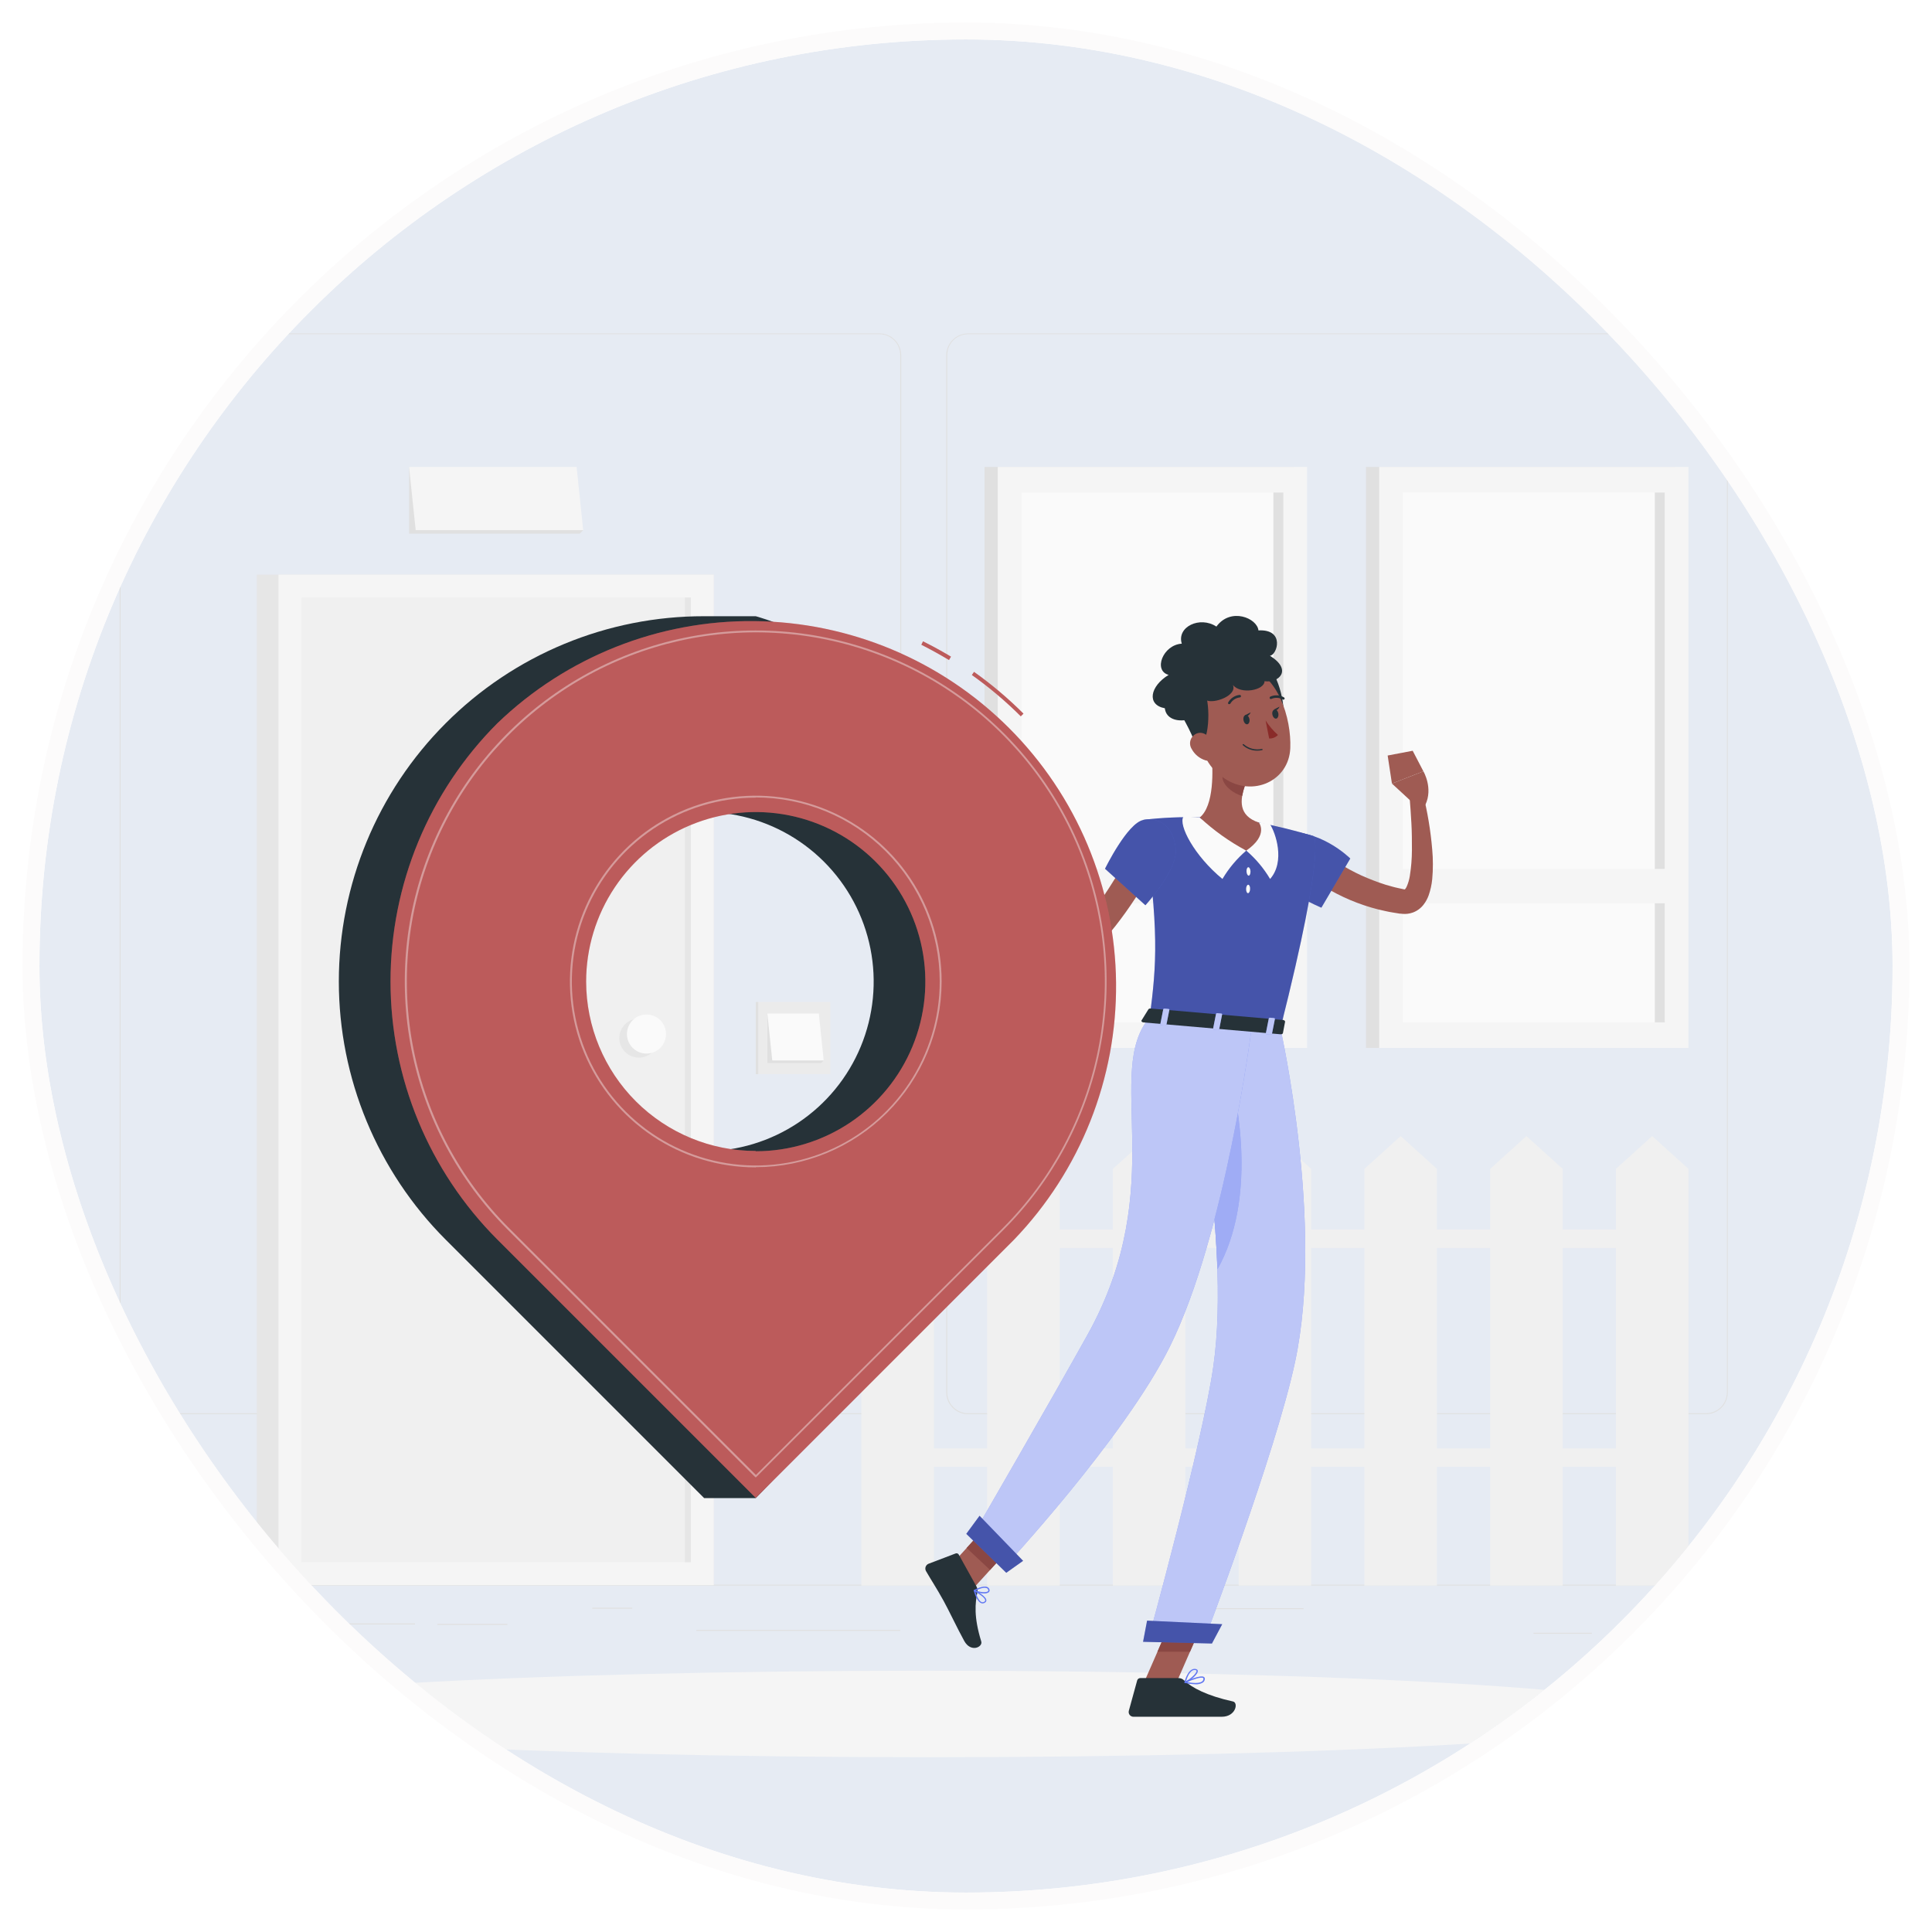 <svg width="343" height="343" viewBox="0 0 343 343" fill="none" xmlns="http://www.w3.org/2000/svg">
<g filter="url(#filter0_d_1_2649)">
<g clip-path="url(#clip0_1_2649)">
<rect x="7" y="3" width="329" height="329" rx="164.5" fill="#E6EBF3"/>
<path d="M334.563 277.331H-4.68V277.5H334.563V277.331Z" fill="#E0E0E0"/>
<path d="M112.243 281.429H105.133V281.598H112.243V281.429Z" fill="#E0E0E0"/>
<path d="M311.623 285.88H285.881V286.049H311.623V285.88Z" fill="#E0E0E0"/>
<path d="M231.433 281.51H210.63V281.68H231.433V281.51Z" fill="#E0E0E0"/>
<path d="M159.832 285.377H123.628V285.547H159.832V285.377Z" fill="#E0E0E0"/>
<path d="M90.084 284.305H77.64V284.475H90.084V284.305Z" fill="#E0E0E0"/>
<path d="M282.604 285.88H272.25V286.049H282.604V285.88Z" fill="#E0E0E0"/>
<path d="M73.685 284.224H39.374V284.394H73.685V284.224Z" fill="#E0E0E0"/>
<path d="M156.121 247.07H25.112C24.085 247.068 23.102 246.659 22.377 245.933C21.652 245.207 21.244 244.222 21.244 243.196V59.034C21.253 58.014 21.665 57.038 22.389 56.319C23.113 55.6 24.091 55.196 25.112 55.194H156.121C157.148 55.194 158.134 55.602 158.86 56.329C159.587 57.056 159.995 58.041 159.995 59.068V243.196C159.995 244.223 159.587 245.209 158.86 245.935C158.134 246.662 157.148 247.07 156.121 247.07V247.07ZM25.112 55.33C24.131 55.332 23.19 55.723 22.497 56.417C21.803 57.112 21.414 58.053 21.414 59.034V243.196C21.414 244.177 21.803 245.118 22.497 245.813C23.19 246.508 24.131 246.899 25.112 246.9H156.121C157.103 246.899 158.044 246.508 158.738 245.813C159.433 245.119 159.824 244.178 159.825 243.196V59.034C159.824 58.053 159.433 57.111 158.738 56.417C158.044 55.723 157.103 55.332 156.121 55.33H25.112Z" fill="#E0E0E0"/>
<path d="M302.884 247.07H171.868C170.841 247.068 169.857 246.66 169.131 245.933C168.405 245.207 167.996 244.223 167.994 243.196V59.034C168.005 58.013 168.418 57.038 169.143 56.319C169.868 55.6 170.847 55.196 171.868 55.194H302.884C303.903 55.198 304.88 55.603 305.603 56.322C306.326 57.041 306.736 58.015 306.745 59.034V243.196C306.745 244.221 306.338 245.204 305.615 245.931C304.891 246.657 303.909 247.066 302.884 247.07V247.07ZM171.868 55.33C170.886 55.332 169.945 55.723 169.251 56.417C168.557 57.111 168.166 58.053 168.164 59.034V243.196C168.166 244.178 168.557 245.119 169.251 245.813C169.945 246.508 170.886 246.899 171.868 246.9H302.884C303.866 246.899 304.807 246.508 305.502 245.813C306.196 245.119 306.587 244.178 306.589 243.196V59.034C306.587 58.053 306.196 57.111 305.502 56.417C304.807 55.723 303.866 55.332 302.884 55.33H171.868Z" fill="#E0E0E0"/>
<path d="M126.722 98.013H45.602V277.412H126.722V98.013Z" fill="#E6E6E6"/>
<path d="M126.722 98.013H49.449V277.412H126.722V98.013Z" fill="#F5F5F5"/>
<path d="M122.651 273.348L122.651 102.091H53.52L53.52 273.348H122.651Z" fill="#F0F0F0"/>
<path d="M122.651 273.341L122.651 102.084H121.593L121.593 273.341H122.651Z" fill="#E6E6E6"/>
<path d="M113.417 183.767C115.332 183.767 116.884 182.215 116.884 180.3C116.884 178.386 115.332 176.833 113.417 176.833C111.502 176.833 109.95 178.386 109.95 180.3C109.95 182.215 111.502 183.767 113.417 183.767Z" fill="#E6E6E6"/>
<path d="M114.774 183.048C116.689 183.048 118.241 181.496 118.241 179.581C118.241 177.666 116.689 176.114 114.774 176.114C112.859 176.114 111.307 177.666 111.307 179.581C111.307 181.496 112.859 183.048 114.774 183.048Z" fill="#FAFAFA"/>
<path d="M297.415 78.9H242.506V182.044H297.415V78.9Z" fill="#E0E0E0"/>
<path d="M299.763 78.9H244.853V182.044H299.763V78.9Z" fill="#F5F5F5"/>
<path d="M295.55 177.505V83.44H249.06V177.505H295.55Z" fill="#FAFAFA"/>
<path d="M295.556 177.505V83.44H293.786V177.505H295.556Z" fill="#E0E0E0"/>
<path d="M298.026 150.264H246.597V156.356H298.026V150.264Z" fill="#F5F5F5"/>
<path d="M229.709 78.9H174.799V182.044H229.709V78.9Z" fill="#E0E0E0"/>
<path d="M232.05 78.9H177.14V182.044H232.05V78.9Z" fill="#F5F5F5"/>
<path d="M227.844 177.498V83.433H181.354V177.498H227.844Z" fill="#FAFAFA"/>
<path d="M227.844 177.505V83.44H226.073V177.505H227.844Z" fill="#E0E0E0"/>
<path d="M230.313 150.264H178.884V156.356H230.313V150.264Z" fill="#F5F5F5"/>
<path d="M103.538 90.123L102.921 90.74H72.626V78.9L103.538 90.123Z" fill="#E0E0E0"/>
<path d="M73.8 90.123H103.538L102.371 78.9H72.626L73.8 90.123Z" fill="#F5F5F5"/>
<path d="M134.606 186.712H147.429V173.889H134.606V186.712Z" fill="#EBEBEB"/>
<path d="M134.613 173.889H134.178V186.712H134.613V173.889Z" fill="#E0E0E0"/>
<path d="M146.235 184.269L145.774 184.731H136.234V175.938L146.235 184.269Z" fill="#E0E0E0"/>
<path d="M137.103 184.269H146.235L145.374 175.938H136.234L137.103 184.269Z" fill="#FAFAFA"/>
<path d="M152.925 203.518L159.371 197.697L165.81 203.518V277.5H152.925V203.518Z" fill="#F0F0F0"/>
<path d="M175.254 203.518L181.693 197.697L188.139 203.518V277.5H175.254V203.518Z" fill="#F0F0F0"/>
<path d="M197.576 203.518L204.022 197.697L210.461 203.518V277.5H197.576V203.518Z" fill="#F0F0F0"/>
<path d="M219.905 203.518L226.344 197.697L232.783 203.518V277.5H219.905V203.518Z" fill="#F0F0F0"/>
<path d="M242.227 203.518L248.673 197.697L255.112 203.518V277.5H242.227V203.518Z" fill="#F0F0F0"/>
<path d="M264.556 203.518L270.995 197.697L277.434 203.518V277.5H264.556V203.518Z" fill="#F0F0F0"/>
<path d="M286.879 203.518L293.324 197.697L299.763 203.518V277.5H286.879V203.518Z" fill="#F0F0F0"/>
<path d="M159.364 217.563L293.317 217.563V214.279L159.364 214.279V217.563Z" fill="#F0F0F0"/>
<path d="M159.364 256.426H293.317V253.143L159.364 253.143V256.426Z" fill="#F0F0F0"/>
<path d="M164.941 307.971C237.595 307.971 296.493 304.532 296.493 300.291C296.493 296.049 237.595 292.61 164.941 292.61C92.287 292.61 33.389 296.049 33.389 300.291C33.389 304.532 92.287 307.971 164.941 307.971Z" fill="#F5F5F5"/>
<path d="M234.106 146.647L234.466 146.953L234.893 147.292C235.178 147.523 235.483 147.753 235.782 147.97C236.392 148.411 237.017 148.846 237.668 149.239C238.959 150.056 240.303 150.786 241.691 151.424C243.087 152.05 244.516 152.598 245.973 153.066C246.712 153.263 247.438 153.507 248.191 153.656L249.318 153.9H249.453C249.453 153.9 249.453 153.9 249.419 153.9C249.385 153.9 249.352 153.975 249.419 153.9C249.558 153.752 249.668 153.579 249.745 153.391C250.007 152.793 250.192 152.164 250.295 151.519C250.536 150.004 250.661 148.473 250.668 146.939C250.668 145.358 250.668 143.75 250.573 142.142C250.478 140.534 250.376 138.899 250.24 137.305L252.615 136.877C253.437 140.142 253.99 143.469 254.271 146.824C254.43 148.571 254.43 150.328 254.271 152.075C254.176 153.063 253.962 154.036 253.633 154.972C253.421 155.555 253.122 156.102 252.744 156.594C252.253 157.243 251.583 157.736 250.817 158.012C250.23 158.221 249.605 158.299 248.985 158.243L248.707 158.209H248.544L247.248 157.998C246.38 157.869 245.532 157.639 244.67 157.456C242.97 157.023 241.305 156.463 239.69 155.78C238.072 155.093 236.508 154.288 235.008 153.371C234.255 152.916 233.529 152.414 232.81 151.892C232.45 151.627 232.098 151.356 231.745 151.071C231.568 150.929 231.399 150.779 231.222 150.623C231.046 150.467 230.89 150.331 230.659 150.114L234.106 146.647Z" fill="#9F5B53"/>
<path d="M227.301 143.798C234.174 142.861 239.724 148.418 239.724 148.418L234.594 157.144C234.594 157.144 226.683 153.812 225.489 150.861C224.254 147.808 223.773 144.273 227.301 143.798Z" fill="#6278F2"/>
<path opacity="0.3" d="M227.301 143.798C234.174 142.861 239.724 148.418 239.724 148.418L234.594 157.144C234.594 157.144 226.683 153.812 225.489 150.861C224.254 147.808 223.773 144.273 227.301 143.798Z" fill="black"/>
<path d="M250.885 138.587L247.119 135.113L252.703 132.935C252.703 132.935 254.474 135.92 253.043 138.906L250.885 138.587Z" fill="#9F5B53"/>
<path d="M246.359 130.133L250.803 129.285L252.703 132.935L247.119 135.113L246.359 130.133Z" fill="#9F5B53"/>
<path d="M202.936 295.087L208.473 295.629L214.24 282.446L208.703 281.904L202.936 295.087Z" fill="#9F5B53"/>
<path d="M167.268 275.6L171.427 279.508L180.404 269.636L176.245 265.735L167.268 275.6Z" fill="#9F5B53"/>
<path d="M173.348 277.636L170.22 272.004C170.168 271.907 170.082 271.832 169.978 271.793C169.874 271.754 169.76 271.755 169.657 271.794L164.846 273.626C164.726 273.676 164.619 273.75 164.53 273.844C164.441 273.939 164.373 274.051 164.331 274.173C164.288 274.296 164.272 274.426 164.284 274.555C164.296 274.684 164.335 274.809 164.398 274.922C165.525 276.869 166.162 277.751 167.533 280.228C168.381 281.748 170.03 285.242 171.197 287.345C172.364 289.448 174.508 288.41 174.209 287.426C172.852 283.03 173.124 280.58 173.531 278.64C173.588 278.294 173.524 277.939 173.348 277.636Z" fill="#263238"/>
<path d="M209.212 293.92H202.427C202.305 293.921 202.187 293.962 202.09 294.037C201.994 294.112 201.924 294.216 201.891 294.333L200.412 299.714C200.376 299.841 200.37 299.975 200.395 300.105C200.421 300.235 200.476 300.357 200.557 300.462C200.639 300.566 200.744 300.65 200.863 300.706C200.983 300.763 201.115 300.79 201.247 300.786C203.642 300.786 204.775 300.786 207.767 300.786H216.906C219.396 300.786 219.912 298.275 218.888 298.072C214.274 297.054 211.614 295.643 210.196 294.306C209.931 294.054 209.578 293.915 209.212 293.92Z" fill="#263238"/>
<path d="M214.233 282.453L211.268 289.245H205.487L208.697 281.91L214.233 282.453Z" fill="#8A4743"/>
<path d="M176.238 265.735L180.404 269.643L175.77 274.725L171.611 270.817L176.238 265.735Z" fill="#8A4743"/>
<path d="M233.183 144.435C233.183 144.435 235.666 145.535 227.321 178.577L204.124 176.541C205.331 167.131 205.847 161.309 203.004 141.545C206.312 141.159 209.643 141.012 212.971 141.104C216.499 141.164 220.018 141.477 223.501 142.04C226.767 142.676 229.998 143.475 233.183 144.435V144.435Z" fill="#6278F2"/>
<path opacity="0.3" d="M233.183 144.435C233.183 144.435 235.666 145.535 227.321 178.577L204.124 176.541C205.331 167.131 205.847 161.309 203.004 141.545C206.312 141.159 209.643 141.012 212.971 141.104C216.499 141.164 220.018 141.477 223.501 142.04C226.767 142.676 229.998 143.475 233.183 144.435V144.435Z" fill="black"/>
<path d="M212.971 141.131C212.971 141.131 211.655 140.989 210.101 140.989C209.165 142.434 212.008 147.923 217.028 152.048C218.153 150.15 219.581 148.45 221.255 147.014L212.971 141.131Z" fill="#FAFAFA"/>
<path d="M223.501 142.04C224.173 142.083 224.838 142.189 225.489 142.359C226.425 143.804 228.237 148.913 225.489 152.048C224.364 150.15 222.937 148.45 221.262 147.014L223.501 142.04Z" fill="#FAFAFA"/>
<path d="M222.009 150.691C222.009 151.105 221.893 151.444 221.696 151.458C221.5 151.471 221.33 151.139 221.303 150.732C221.276 150.325 221.418 149.972 221.615 149.965C221.812 149.958 221.988 150.277 222.009 150.691Z" fill="#FAFAFA"/>
<path d="M221.934 153.832C221.934 154.24 221.758 154.572 221.561 154.572C221.364 154.572 221.221 154.226 221.228 153.812C221.235 153.398 221.405 153.073 221.601 153.073C221.798 153.073 221.968 153.419 221.934 153.832Z" fill="#FAFAFA"/>
<path d="M215.041 129.359C215.414 132.806 215.536 139.075 213.005 141.131C215.489 143.441 218.262 145.419 221.255 147.014C225.286 144.232 223.501 142.04 223.501 142.04C219.803 140.812 220.143 138.017 221.025 135.439L215.041 129.359Z" fill="#9F5B53"/>
<path d="M217.483 131.863L221.025 135.459C220.811 136.057 220.647 136.672 220.536 137.298C219.111 136.965 217.049 135.486 217.028 133.96C217.052 133.239 217.206 132.529 217.483 131.863V131.863Z" fill="#8A4743"/>
<path d="M221.812 119.148C221.812 119.148 225.571 122.839 226.398 124.637C228.678 125.485 228.061 119.481 226.331 116.007C223.291 118.714 221.812 119.148 221.812 119.148Z" fill="#263238"/>
<path d="M212.008 123.972C213.446 129.482 213.935 131.843 217.313 134.15C222.389 137.617 228.848 134.645 229.072 128.824C229.289 123.579 226.9 115.457 221.011 114.317C219.714 114.057 218.372 114.133 217.112 114.539C215.852 114.944 214.717 115.665 213.815 116.632C212.913 117.6 212.273 118.782 211.956 120.067C211.64 121.352 211.658 122.696 212.008 123.972V123.972Z" fill="#9F5B53"/>
<path d="M224.499 116.936C227.023 117.31 229.54 114.948 225.455 112.418C226.765 112.282 228.169 107.668 223.42 107.919C223.189 105.728 218.487 103.774 215.956 107.241C213.032 105.314 208.88 107.282 209.809 110.274C206.451 110.484 204.7 115.071 207.475 115.817C204.137 117.852 203.554 121.143 206.797 121.74C207.245 125.546 214.701 123.843 214.125 120.302C215.481 121.028 219.742 119.467 218.874 117.588C220.251 119.359 224.499 118.551 224.499 116.936Z" fill="#263238"/>
<path d="M209.043 121.781C209.043 121.781 211.811 126.259 212.177 128.206C214.213 129.563 215.034 123.599 214.213 119.813C210.569 121.686 209.043 121.781 209.043 121.781Z" fill="#263238"/>
<path d="M211.553 128.946C212.068 129.919 212.945 130.65 213.996 130.981C215.393 131.395 216.119 130.153 215.76 128.823C215.427 127.623 214.308 125.96 212.896 126.109C212.588 126.151 212.294 126.27 212.043 126.454C211.791 126.638 211.59 126.882 211.456 127.163C211.323 127.445 211.262 127.756 211.279 128.067C211.296 128.378 211.39 128.68 211.553 128.946V128.946Z" fill="#9F5B53"/>
<path d="M227.321 178.577C227.321 178.577 235.171 213.295 229.926 237.768C226.419 254.16 213.765 287.297 213.765 287.297L203.873 287.04C203.873 287.04 213.453 252.288 215.407 238.623C218.799 215.242 210.305 177.125 210.305 177.125L227.321 178.577Z" fill="#6278F2"/>
<path opacity="0.6" d="M227.321 178.577C227.321 178.577 235.171 213.295 229.926 237.768C226.419 254.16 213.765 287.297 213.765 287.297L203.873 287.04C203.873 287.04 213.453 252.288 215.407 238.623C218.799 215.242 210.305 177.125 210.305 177.125L227.321 178.577Z" fill="#FAFAFA"/>
<path d="M218.27 185.586L213.324 193.388C214.813 202.64 215.758 211.972 216.153 221.335C223.108 208.878 219.817 192.18 218.27 185.586Z" fill="#6278F2"/>
<path opacity="0.4" d="M218.27 185.586L213.324 193.388C214.813 202.64 215.758 211.972 216.153 221.335C223.108 208.878 219.817 192.18 218.27 185.586Z" fill="#FAFAFA"/>
<path d="M215.163 287.786L202.936 287.481L203.649 283.722L216.988 284.353L215.163 287.786Z" fill="#6278F2"/>
<path opacity="0.3" d="M215.163 287.786L202.936 287.481L203.649 283.722L216.988 284.353L215.163 287.786Z" fill="black"/>
<path d="M222.246 178.204C222.246 178.204 217.646 215.025 207.665 235.122C199.605 251.358 178.09 274.474 178.09 274.474L172.594 268.809C172.594 268.809 187.121 243.705 193.112 232.903C207.801 206.442 195.826 186.278 204.124 176.589L222.246 178.204Z" fill="#6278F2"/>
<path opacity="0.6" d="M222.246 178.204C222.246 178.204 217.646 215.025 207.665 235.122C199.605 251.358 178.09 274.474 178.09 274.474L172.594 268.809C172.594 268.809 187.121 243.705 193.112 232.903C207.801 206.442 195.826 186.278 204.124 176.589L222.246 178.204Z" fill="#FAFAFA"/>
<path d="M178.647 275.227L171.55 268.313L173.904 265.104L181.639 273.104L178.647 275.227Z" fill="#6278F2"/>
<path opacity="0.3" d="M178.647 275.227L171.55 268.313L173.904 265.104L181.639 273.104L178.647 275.227Z" fill="black"/>
<path d="M203.893 175.178L202.665 177.159C202.57 177.315 202.753 177.498 203.018 177.518L227.341 179.622C227.552 179.622 227.735 179.554 227.762 179.425L228.149 177.39C228.149 177.247 228.006 177.105 227.776 177.084L204.286 175.049C204.215 175.035 204.142 175.04 204.073 175.062C204.004 175.085 203.942 175.125 203.893 175.178V175.178Z" fill="#263238"/>
<path d="M206.824 178.075L206.193 178.021C206.064 178.021 205.976 177.939 205.989 177.858L206.519 175.184C206.519 175.11 206.654 175.056 206.777 175.062L207.408 175.117C207.53 175.117 207.618 175.205 207.604 175.279L207.075 177.953C207.062 178.034 206.946 178.088 206.824 178.075Z" fill="#6278F2"/>
<path opacity="0.6" d="M206.824 178.075L206.193 178.021C206.064 178.021 205.976 177.939 205.989 177.858L206.519 175.184C206.519 175.11 206.654 175.056 206.777 175.062L207.408 175.117C207.53 175.117 207.618 175.205 207.604 175.279L207.075 177.953C207.062 178.034 206.946 178.088 206.824 178.075Z" fill="#FAFAFA"/>
<path d="M225.557 179.696L224.926 179.642C224.804 179.642 224.716 179.561 224.729 179.479L225.258 176.806C225.258 176.731 225.387 176.677 225.51 176.684L226.141 176.738C226.269 176.738 226.358 176.826 226.344 176.901L225.815 179.574C225.791 179.62 225.753 179.656 225.706 179.678C225.66 179.7 225.607 179.707 225.557 179.696Z" fill="#6278F2"/>
<path opacity="0.6" d="M225.557 179.696L224.926 179.642C224.804 179.642 224.716 179.561 224.729 179.479L225.258 176.806C225.258 176.731 225.387 176.677 225.51 176.684L226.141 176.738C226.269 176.738 226.358 176.826 226.344 176.901L225.815 179.574C225.791 179.62 225.753 179.656 225.706 179.678C225.66 179.7 225.607 179.707 225.557 179.696Z" fill="#FAFAFA"/>
<path d="M216.187 178.889L215.563 178.835C215.434 178.835 215.346 178.746 215.359 178.672L215.889 175.999C215.889 175.917 216.018 175.863 216.146 175.876L216.771 175.931C216.9 175.931 216.988 176.012 216.974 176.094L216.445 178.76C216.431 178.841 216.316 178.896 216.187 178.889Z" fill="#6278F2"/>
<path opacity="0.6" d="M216.187 178.889L215.563 178.835C215.434 178.835 215.346 178.746 215.359 178.672L215.889 175.999C215.889 175.917 216.018 175.863 216.146 175.876L216.771 175.931C216.9 175.931 216.988 176.012 216.974 176.094L216.445 178.76C216.431 178.841 216.316 178.896 216.187 178.889Z" fill="#FAFAFA"/>
<path d="M220.767 123.87C220.855 124.325 221.167 124.644 221.445 124.583C221.724 124.522 221.907 124.115 221.819 123.66C221.73 123.206 221.418 122.887 221.14 122.941C220.862 122.995 220.679 123.416 220.767 123.87Z" fill="#263238"/>
<path d="M225.896 122.86C225.984 123.314 226.297 123.633 226.575 123.579C226.853 123.525 227.036 123.104 226.948 122.649C226.86 122.195 226.548 121.876 226.269 121.971C225.991 122.066 225.801 122.405 225.896 122.86Z" fill="#263238"/>
<path d="M226.141 121.984L227.172 121.455C227.172 121.455 226.778 122.419 226.141 121.984Z" fill="#263238"/>
<path d="M224.689 123.911C225.299 124.864 226.036 125.729 226.88 126.483C226.681 126.694 226.438 126.859 226.169 126.967C225.899 127.075 225.609 127.123 225.32 127.107L224.689 123.911Z" fill="#892B29"/>
<path d="M223.223 129.271C222.268 129.284 221.343 128.932 220.638 128.287C220.618 128.265 220.607 128.236 220.607 128.206C220.607 128.176 220.618 128.147 220.638 128.125C220.66 128.103 220.689 128.091 220.719 128.091C220.75 128.091 220.779 128.103 220.801 128.125C221.236 128.505 221.754 128.779 222.313 128.924C222.873 129.069 223.459 129.081 224.024 128.959C224.053 128.953 224.084 128.959 224.11 128.975C224.135 128.992 224.153 129.018 224.159 129.047C224.162 129.062 224.162 129.076 224.159 129.091C224.157 129.105 224.151 129.118 224.143 129.13C224.134 129.143 224.124 129.153 224.112 129.161C224.099 129.168 224.086 129.174 224.071 129.176C223.792 129.236 223.508 129.268 223.223 129.271V129.271Z" fill="#263238"/>
<path d="M218.243 121.007C218.205 121.016 218.166 121.016 218.128 121.007C218.077 120.975 218.041 120.925 218.027 120.866C218.013 120.808 218.022 120.747 218.053 120.695C218.261 120.328 218.555 120.015 218.909 119.785C219.263 119.555 219.668 119.413 220.088 119.372C220.147 119.372 220.204 119.395 220.247 119.435C220.29 119.475 220.316 119.531 220.319 119.589C220.32 119.619 220.315 119.648 220.305 119.676C220.294 119.703 220.279 119.728 220.258 119.75C220.238 119.771 220.214 119.788 220.187 119.8C220.16 119.812 220.131 119.819 220.102 119.82C219.755 119.86 219.423 119.98 219.132 120.173C218.841 120.365 218.599 120.623 218.426 120.926C218.404 120.953 218.376 120.975 218.344 120.989C218.313 121.003 218.278 121.009 218.243 121.007Z" fill="#263238"/>
<path d="M227.877 120.207C227.842 120.216 227.805 120.216 227.769 120.207C227.465 120.022 227.122 119.914 226.767 119.892C226.413 119.869 226.058 119.933 225.733 120.078C225.68 120.105 225.619 120.11 225.562 120.092C225.505 120.074 225.457 120.035 225.428 119.983C225.401 119.93 225.396 119.868 225.414 119.811C225.432 119.754 225.471 119.706 225.523 119.678C225.909 119.503 226.331 119.424 226.754 119.448C227.177 119.472 227.588 119.597 227.952 119.813C227.978 119.827 228.001 119.847 228.019 119.87C228.038 119.893 228.052 119.919 228.06 119.948C228.068 119.976 228.07 120.006 228.067 120.035C228.064 120.064 228.055 120.093 228.04 120.119C228.021 120.144 227.997 120.166 227.969 120.181C227.941 120.196 227.909 120.205 227.877 120.207Z" fill="#263238"/>
<path d="M204.768 149.877C203.825 151.759 202.779 153.586 201.634 155.352C200.494 157.103 199.286 158.799 197.99 160.448C196.678 162.093 195.269 163.659 193.77 165.136C193.003 165.869 192.237 166.602 191.409 167.28L190.798 167.803C190.512 168.038 190.208 168.251 189.889 168.44C189.107 168.901 188.212 169.136 187.304 169.119C186.38 169.08 185.489 168.766 184.746 168.216C184.171 167.798 183.663 167.295 183.24 166.724C182.547 165.776 181.971 164.749 181.523 163.664C180.714 161.703 180.076 159.676 179.617 157.605C178.714 153.599 178.117 149.53 177.832 145.433L180.227 145.134C180.614 147.061 181.028 149.029 181.51 150.956C181.991 152.883 182.48 154.803 183.07 156.662C183.62 158.49 184.3 160.277 185.106 162.008C185.473 162.771 185.928 163.489 186.463 164.145C186.658 164.375 186.887 164.574 187.141 164.736C187.331 164.844 187.392 164.824 187.399 164.81C187.497 164.781 187.588 164.735 187.67 164.675C187.759 164.614 187.867 164.525 187.982 164.43L188.498 163.942C189.177 163.311 189.855 162.619 190.534 161.906C191.836 160.502 193.044 158.996 194.225 157.469C195.405 155.943 196.484 154.314 197.515 152.665C198.038 151.851 198.54 151.017 199.035 150.175C199.53 149.334 199.998 148.466 200.392 147.679L204.768 149.877Z" fill="#9F5B53"/>
<path d="M181.293 145.969L180.689 140.887L175.654 144.13C175.654 144.13 177.303 146.844 179.583 147.577L181.293 145.969Z" fill="#9F5B53"/>
<path d="M178.823 138.824L175.532 141.932L175.654 144.13L180.689 140.887L178.823 138.824Z" fill="#9F5B53"/>
<path d="M203.004 141.572C200.161 142.081 196.179 150.236 196.179 150.236L203.35 156.716C203.35 156.716 209.049 150.501 208.744 146.797C208.486 143.648 206.627 140.934 203.004 141.572Z" fill="#6278F2"/>
<path opacity="0.3" d="M203.004 141.572C200.161 142.081 196.179 150.236 196.179 150.236L203.35 156.716C203.35 156.716 209.049 150.501 208.744 146.797C208.486 143.648 206.627 140.934 203.004 141.572Z" fill="black"/>
<path d="M174.44 280.662C174.366 280.662 174.292 280.648 174.223 280.621C173.544 280.397 173.096 279.135 172.866 278.403C172.862 278.382 172.864 278.36 172.871 278.339C172.878 278.319 172.89 278.301 172.906 278.287C172.925 278.276 172.946 278.27 172.968 278.27C172.989 278.27 173.01 278.276 173.029 278.287C173.239 278.396 175.064 279.366 175.112 280.085C175.119 280.163 175.105 280.241 175.071 280.311C175.038 280.382 174.986 280.442 174.922 280.486C174.784 280.595 174.615 280.657 174.44 280.662V280.662ZM173.185 278.627C173.497 279.631 173.904 280.302 174.291 280.431C174.379 280.456 174.473 280.459 174.563 280.439C174.653 280.419 174.737 280.376 174.806 280.316C174.84 280.295 174.868 280.264 174.886 280.229C174.904 280.193 174.912 280.152 174.908 280.112C174.874 279.651 173.809 278.959 173.185 278.606V278.627Z" fill="#6278F2"/>
<path d="M174.725 278.891C174.106 278.888 173.496 278.744 172.94 278.47C172.924 278.461 172.91 278.447 172.9 278.43C172.891 278.414 172.886 278.395 172.886 278.375C172.886 278.355 172.891 278.335 172.901 278.318C172.91 278.3 172.924 278.285 172.94 278.274C173.002 278.24 174.44 277.453 175.213 277.724C175.311 277.755 175.4 277.808 175.474 277.879C175.548 277.949 175.605 278.035 175.641 278.131C175.688 278.222 175.704 278.326 175.685 278.427C175.667 278.527 175.615 278.619 175.539 278.688C175.296 278.84 175.011 278.911 174.725 278.891ZM173.246 278.375C173.863 278.64 175.057 278.803 175.39 278.511C175.444 278.464 175.505 278.389 175.43 278.213C175.406 278.148 175.367 278.09 175.316 278.043C175.266 277.996 175.205 277.961 175.139 277.941C174.616 277.738 173.653 278.172 173.246 278.375Z" fill="#6278F2"/>
<path d="M212.232 295.019C211.605 295.004 210.982 294.924 210.373 294.781C210.35 294.777 210.329 294.765 210.313 294.748C210.297 294.731 210.287 294.709 210.284 294.686C210.282 294.663 210.286 294.64 210.297 294.619C210.308 294.598 210.325 294.582 210.345 294.571C210.63 294.435 213.1 293.302 213.738 293.716C213.794 293.755 213.838 293.808 213.867 293.87C213.895 293.932 213.907 294.001 213.901 294.069C213.895 294.194 213.862 294.316 213.804 294.426C213.745 294.537 213.662 294.632 213.561 294.707C213.161 294.946 212.697 295.055 212.232 295.019V295.019ZM210.759 294.632C211.492 294.768 212.849 294.944 213.405 294.523C213.48 294.47 213.542 294.4 213.584 294.319C213.627 294.237 213.649 294.147 213.65 294.055C213.65 293.96 213.65 293.926 213.589 293.906C213.243 293.668 211.757 294.177 210.759 294.632V294.632Z" fill="#6278F2"/>
<path d="M210.4 294.788C210.375 294.795 210.349 294.795 210.325 294.788C210.309 294.774 210.296 294.756 210.289 294.736C210.282 294.715 210.28 294.694 210.284 294.673C210.284 294.571 210.888 292.128 212.211 292.291C212.544 292.332 212.639 292.501 212.652 292.63C212.74 293.255 211.18 294.503 210.44 294.801L210.4 294.788ZM212.089 292.481C211.234 292.481 210.732 293.899 210.569 294.469C211.37 294.048 212.483 293.031 212.428 292.637C212.428 292.637 212.428 292.515 212.184 292.488L212.089 292.481Z" fill="#6278F2"/>
<path d="M221.018 122.995L222.042 122.466C222.042 122.466 221.649 123.43 221.018 122.995Z" fill="#263238"/>
<path d="M79.133 124.4C85.148 118.368 92.296 113.584 100.166 110.324C108.036 107.063 116.473 105.391 124.992 105.402H134.172C134.172 105.402 177.479 116.74 177.479 163.135C177.479 208.485 147.497 248.624 134.179 261.963H125.005L79.133 216.09C66.981 203.928 60.155 187.438 60.155 170.245C60.155 153.052 66.981 136.562 79.133 124.4V124.4ZM124.999 200.39C130.954 200.39 136.776 198.624 141.728 195.315C146.68 192.006 150.54 187.303 152.818 181.8C155.097 176.298 155.693 170.243 154.531 164.402C153.368 158.561 150.5 153.196 146.288 148.985C142.076 144.774 136.71 141.907 130.869 140.746C125.027 139.584 118.973 140.182 113.471 142.462C107.969 144.742 103.267 148.602 99.959 153.555C96.651 158.508 94.886 164.33 94.887 170.286C94.903 178.261 98.083 185.904 103.728 191.538C109.374 197.172 117.023 200.336 124.999 200.336V200.39Z" fill="#263238"/>
<path d="M181.225 123.172C178.539 120.489 175.634 118.036 172.54 115.837L172.927 115.281C176.056 117.503 178.993 119.983 181.706 122.697L181.225 123.172ZM168.483 113.184C166.888 112.221 165.233 111.312 163.571 110.47L163.869 109.86C165.552 110.694 167.221 111.61 168.836 112.574L168.483 113.184Z" fill="#EB7272"/>
<path opacity="0.2" d="M181.225 123.172C178.539 120.489 175.634 118.036 172.54 115.837L172.927 115.281C176.056 117.503 178.993 119.983 181.706 122.697L181.225 123.172ZM168.483 113.184C166.888 112.221 165.233 111.312 163.571 110.47L163.869 109.86C165.552 110.694 167.221 111.61 168.836 112.574L168.483 113.184Z" fill="black"/>
<path d="M88.306 124.4C100.543 112.618 116.913 106.108 133.899 106.268C150.885 106.428 167.13 113.245 179.143 125.254C191.156 137.264 197.978 153.507 198.142 170.492C198.307 187.478 191.802 203.85 180.024 216.09L134.179 261.942L88.306 216.07C76.157 203.91 69.332 187.424 69.332 170.235C69.332 153.046 76.157 136.56 88.306 124.4V124.4ZM134.172 200.39C140.127 200.39 145.949 198.624 150.901 195.315C155.853 192.006 159.713 187.303 161.992 181.801C164.27 176.298 164.866 170.243 163.704 164.402C162.541 158.561 159.673 153.196 155.461 148.985C151.249 144.774 145.883 141.907 140.042 140.746C134.201 139.584 128.146 140.182 122.644 142.462C117.142 144.742 112.44 148.602 109.132 153.555C105.824 158.508 104.059 164.33 104.061 170.286C104.077 178.261 107.256 185.904 112.901 191.538C118.547 197.172 126.196 200.336 134.172 200.336V200.39Z" fill="#EB7272"/>
<path opacity="0.2" d="M88.306 124.4C100.543 112.618 116.913 106.108 133.899 106.268C150.885 106.428 167.13 113.245 179.143 125.254C191.156 137.264 197.978 153.507 198.142 170.492C198.307 187.478 191.802 203.85 180.024 216.09L134.179 261.942L88.306 216.07C76.157 203.91 69.332 187.424 69.332 170.235C69.332 153.046 76.157 136.56 88.306 124.4V124.4ZM134.172 200.39C140.127 200.39 145.949 198.624 150.901 195.315C155.853 192.006 159.713 187.303 161.992 181.801C164.27 176.298 164.866 170.243 163.704 164.402C162.541 158.561 159.673 153.196 155.461 148.985C151.249 144.774 145.883 141.907 140.042 140.746C134.201 139.584 128.146 140.182 122.644 142.462C117.142 144.742 112.44 148.602 109.132 153.555C105.824 158.508 104.059 164.33 104.061 170.286C104.077 178.261 107.256 185.904 112.901 191.538C118.547 197.172 126.196 200.336 134.172 200.336V200.39Z" fill="black"/>
<g style="mix-blend-mode:color-dodge" opacity="0.4">
<path d="M134.179 258.272C134.156 258.272 134.133 258.267 134.112 258.257C134.091 258.248 134.072 258.234 134.056 258.218L90.104 214.272C81.394 205.558 75.463 194.458 73.061 182.374C70.66 170.29 71.895 157.765 76.611 146.383C81.327 135.001 89.312 125.273 99.556 118.428C109.801 111.584 121.845 107.931 134.165 107.931C146.485 107.931 158.529 111.584 168.773 118.428C179.018 125.273 187.003 135.001 191.719 146.383C196.435 157.765 197.67 170.29 195.268 182.374C192.867 194.458 186.936 205.558 178.226 214.272L134.294 258.197C134.282 258.218 134.265 258.235 134.245 258.248C134.225 258.261 134.202 258.269 134.179 258.272V258.272ZM134.179 108.265C121.925 108.267 109.948 111.903 99.76 118.711C89.573 125.52 81.633 135.197 76.945 146.518C72.257 157.838 71.03 170.295 73.421 182.313C75.811 194.331 81.712 205.37 90.375 214.035L134.206 257.858L178.015 214.055L178.131 214.17L178.015 214.055C186.679 205.385 192.577 194.342 194.965 182.321C197.353 170.3 196.123 157.841 191.431 146.518C186.739 135.196 178.796 125.519 168.606 118.71C158.415 111.901 146.434 108.266 134.179 108.265V108.265ZM134.179 203.253C127.652 203.253 121.273 201.318 115.847 197.692C110.421 194.066 106.192 188.913 103.695 182.884C101.198 176.854 100.545 170.22 101.818 163.819C103.092 157.419 106.235 151.54 110.85 146.925C115.465 142.311 121.345 139.169 127.746 137.897C134.147 136.625 140.781 137.279 146.81 139.777C152.839 142.276 157.991 146.506 161.616 151.933C165.241 157.359 167.175 163.739 167.173 170.265C167.154 179.008 163.669 187.385 157.483 193.562C151.297 199.74 142.914 203.212 134.172 203.219L134.179 203.253ZM134.179 137.61C127.72 137.61 121.406 139.525 116.036 143.113C110.666 146.702 106.48 151.802 104.009 157.769C101.537 163.736 100.89 170.302 102.15 176.636C103.41 182.971 106.521 188.789 111.088 193.356C115.655 197.923 121.473 201.033 127.808 202.293C134.142 203.553 140.708 202.907 146.675 200.435C152.642 197.964 157.742 193.778 161.331 188.408C164.919 183.038 166.834 176.724 166.834 170.265C166.834 161.6 163.394 153.29 157.269 147.16C151.145 141.03 142.837 137.583 134.172 137.576L134.179 137.61Z" fill="#FAFAFA"/>
</g>
</g>
<rect x="5.5" y="1.5" width="332" height="332" rx="166" stroke="#FCFBFB" stroke-width="3"/>
</g>
<defs>
<filter id="filter0_d_1_2649" x="0" y="0" width="343" height="343" filterUnits="userSpaceOnUse" color-interpolation-filters="sRGB">
<feFlood flood-opacity="0" result="BackgroundImageFix"/>
<feColorMatrix in="SourceAlpha" type="matrix" values="0 0 0 0 0 0 0 0 0 0 0 0 0 0 0 0 0 0 127 0" result="hardAlpha"/>
<feOffset dy="4"/>
<feGaussianBlur stdDeviation="2"/>
<feComposite in2="hardAlpha" operator="out"/>
<feColorMatrix type="matrix" values="0 0 0 0 0 0 0 0 0 0 0 0 0 0 0 0 0 0 0.1 0"/>
<feBlend mode="normal" in2="BackgroundImageFix" result="effect1_dropShadow_1_2649"/>
<feBlend mode="normal" in="SourceGraphic" in2="effect1_dropShadow_1_2649" result="shape"/>
</filter>
<clipPath id="clip0_1_2649">
<rect x="7" y="3" width="329" height="329" rx="164.5" fill="white"/>
</clipPath>
</defs>
</svg>
